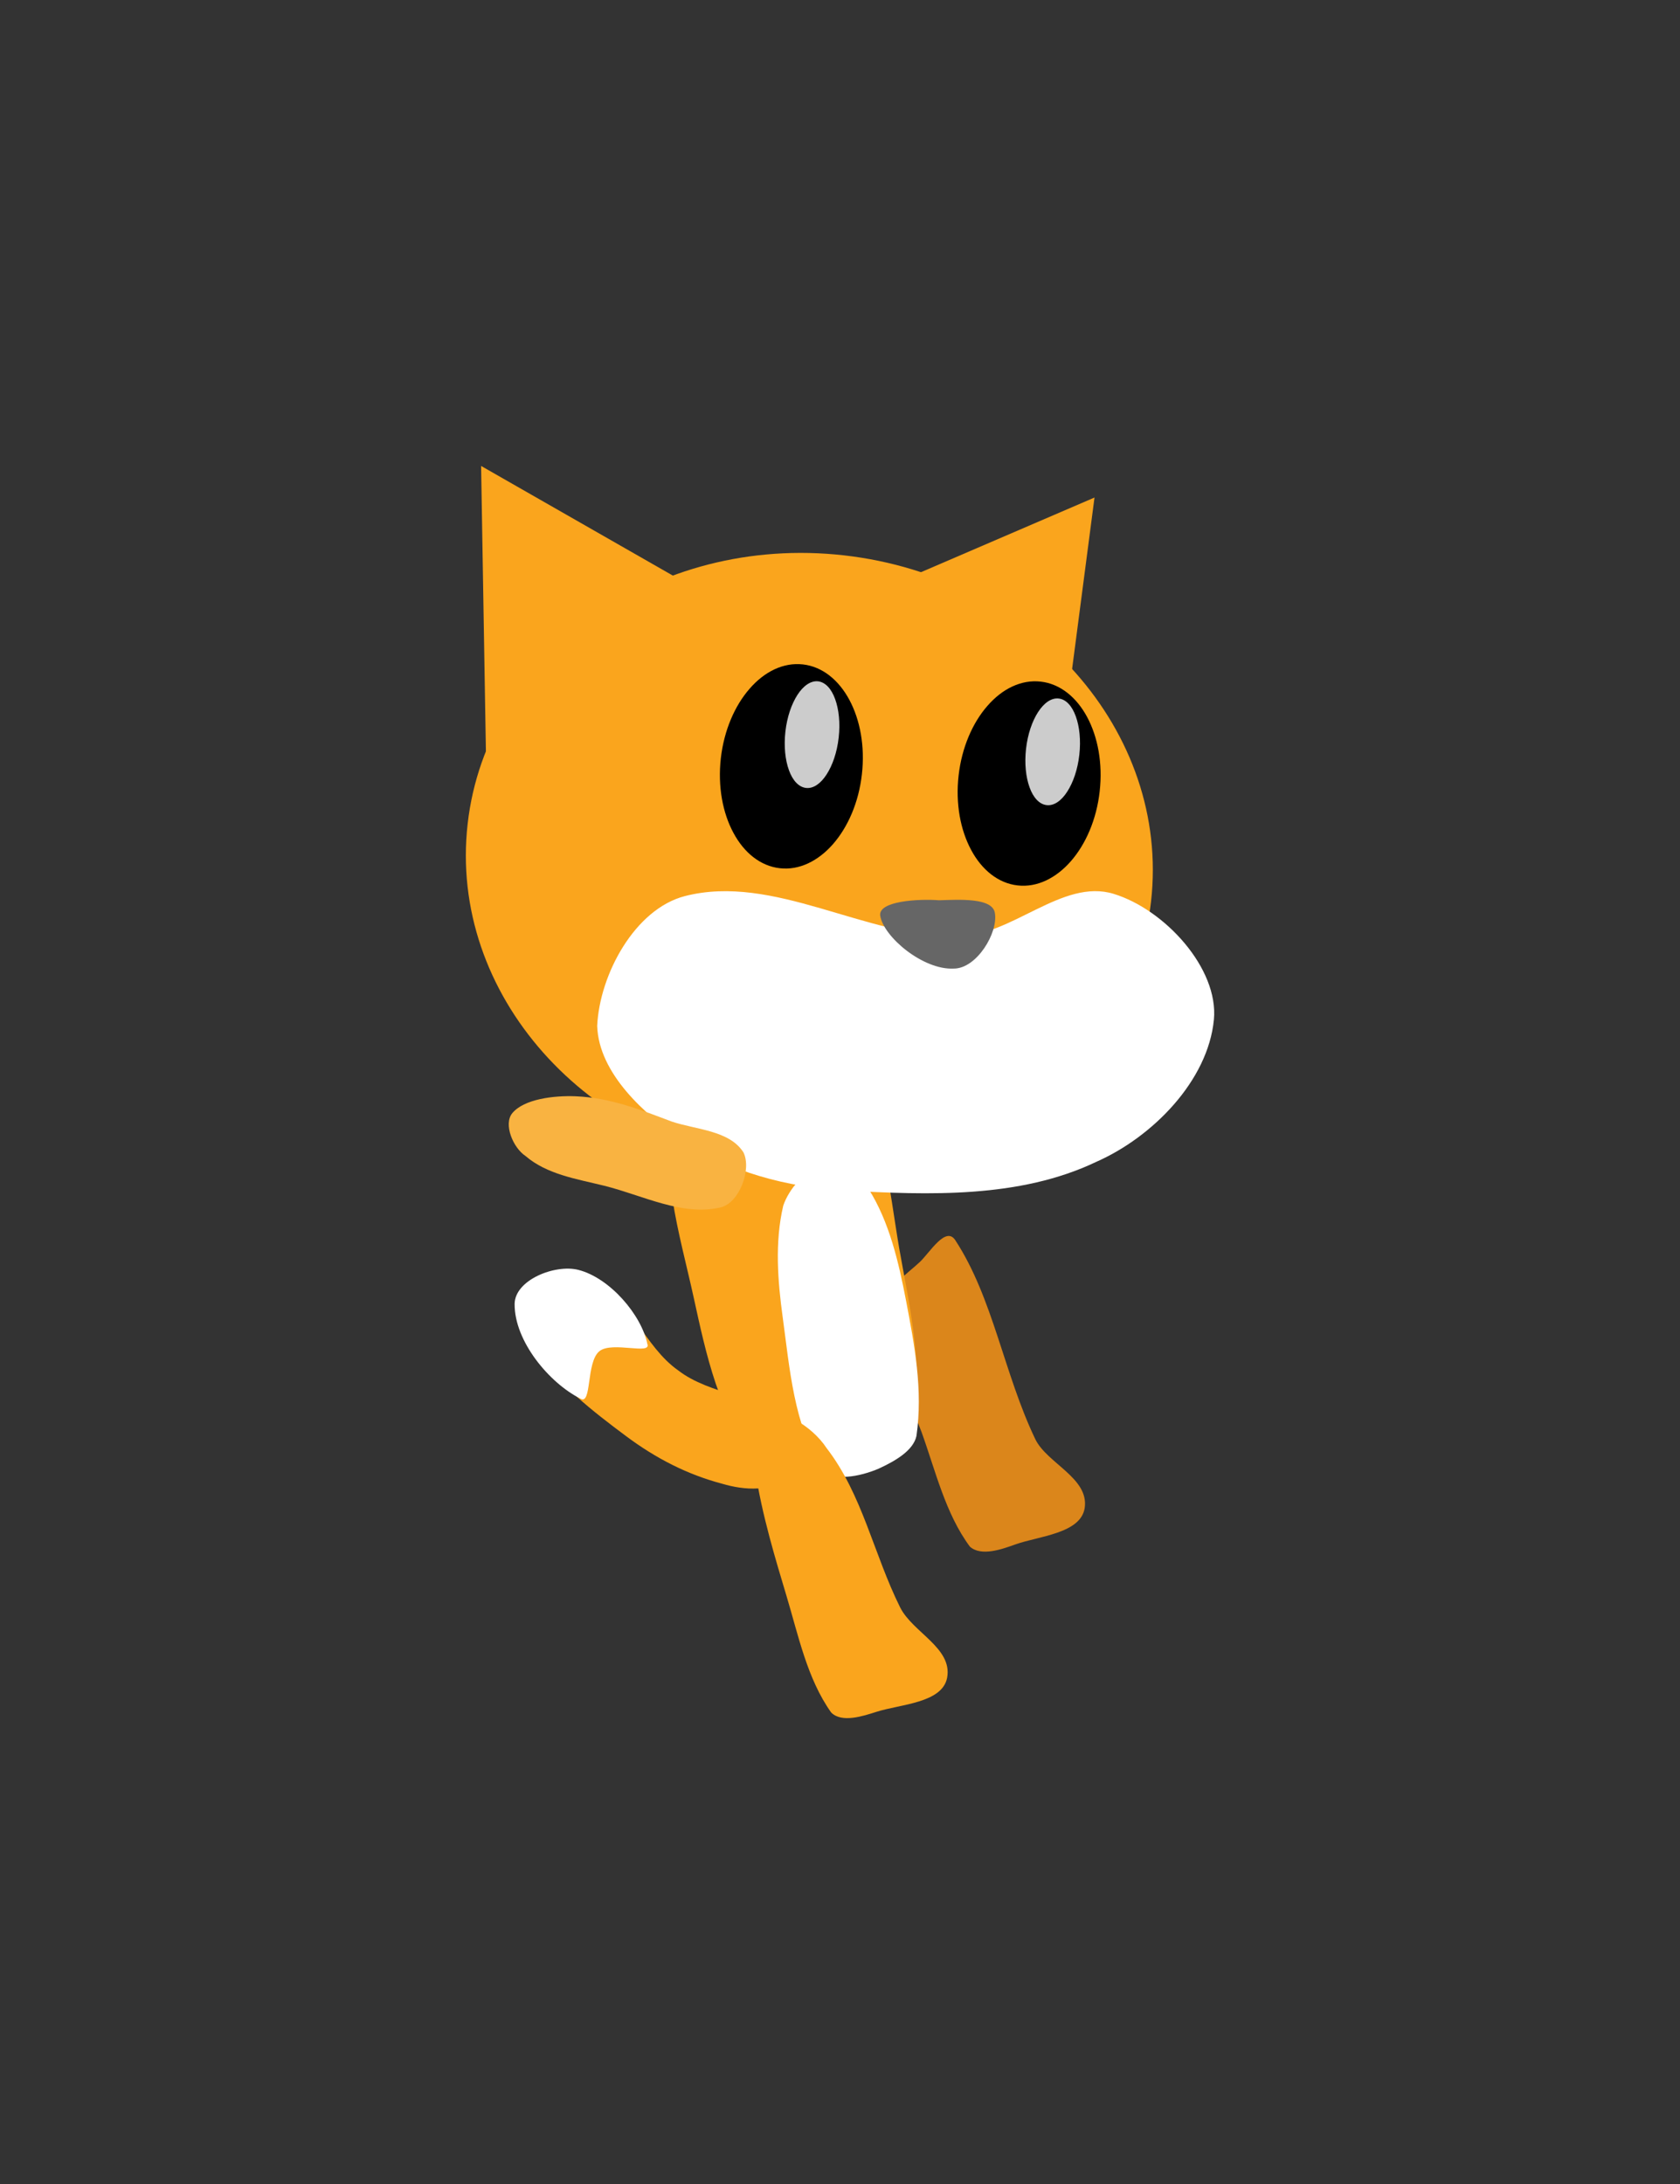 <svg xmlns="http://www.w3.org/2000/svg" xmlns:xlink="http://www.w3.org/1999/xlink" version="1.1" width="29.322" height="38.109" viewBox="-7.343 -7.316 29.322 38.109">
  <rect x="-7.343" y="-7.316" width="29.322" height="38.109" fill="#333333" stroke="none"/>
  <!-- Exported by Scratch - http://scratch.mit.edu/ -->
  <path id="ID0.9358589742332697" fill="#DB861B" stroke="none" stroke-width="16.261" stroke-linecap="round" d="M 3.947 11.93 C 3.94 12.251 4.29 12.639 4.587 12.877 C 5.071 13.264 5.607 13.446 6.143 13.646 C 6.552 13.814 7.004 14.193 7.443 14.061 C 7.747 13.931 7.964 13.35 7.772 13.079 C 7.372 12.518 6.605 12.343 5.988 12.027 C 5.546 11.8 5.106 11.521 4.611 11.518 C 4.351 11.484 3.954 11.682 3.947 11.93 Z "/>
  <path id="ID0.19551143841817975" fill="#DB861B" stroke="none" stroke-width="16.261" stroke-linecap="round" d="M 8.714 14.701 C 8.499 14.905 8.116 15.148 8.116 15.475 C 8.12 16.218 8.465 16.956 8.74 17.667 C 8.986 18.349 9.158 19.094 9.585 19.67 C 9.783 19.848 10.153 19.712 10.374 19.633 C 10.786 19.485 11.52 19.443 11.589 18.995 C 11.666 18.473 10.935 18.219 10.728 17.798 C 10.179 16.654 9.99 15.331 9.33 14.323 C 9.165 14.07 8.886 14.537 8.714 14.701 Z "/>
  <g id="ID0.30696602864190936">
    <path id="ID0.637318427208811" fill="#FAA51D" stroke="none" stroke-linecap="round" d="M 4.494 16.595 C 5.053 17.028 5.918 17.025 6.424 17.528 C 6.665 17.768 6.664 18.253 6.44 18.432 C 6.142 18.723 5.648 18.688 5.259 18.572 C 4.66 18.413 4.112 18.136 3.583 17.741 C 3 17.306 2.4 16.841 1.998 16.237 C 1.78 15.96 1.576 15.487 1.805 15.219 C 2.067 14.912 2.65 14.842 3.031 15.028 C 3.654 15.34 3.901 16.179 4.494 16.595 Z " stroke-width="1.084"/>
    <path id="ID0.9894068208523095" fill="#FFFFFF" stroke="none" stroke-linecap="round" d="M 2.751 14.841 C 3.3 14.98 3.851 15.625 3.955 16.131 C 4.036 16.333 3.346 16.082 3.121 16.258 C 2.88 16.448 2.993 17.227 2.781 17.084 C 2.251 16.817 1.635 16.093 1.639 15.436 C 1.643 15.016 2.345 14.738 2.751 14.841 Z " stroke-width="1.084"/>
  </g>
  <g id="ID0.536394951865077">
    <path id="ID0.6198067106306553" fill="#FAA51D" stroke="none" stroke-linecap="round" d="M 5.9 11.348 C 6.411 11.265 7.122 11.008 7.436 11.438 C 8.095 12.245 8.172 13.425 8.351 14.462 C 8.531 15.498 8.822 16.665 8.543 17.738 C 8.408 18.177 7.751 18.317 7.268 18.426 C 6.809 18.528 6.149 18.56 5.872 18.199 C 5.207 17.393 4.978 16.3 4.764 15.322 C 4.52 14.206 4.134 13.02 4.435 11.907 C 4.57 11.405 5.385 11.431 5.9 11.348 Z " stroke-width="1.084"/>
    <path id="ID0.21503017749637365" fill="#FFFFFF" stroke="none" stroke-linecap="round" d="M 7.023 13.032 C 7.317 12.977 7.662 13.165 7.818 13.431 C 8.178 14.001 8.342 14.707 8.47 15.375 C 8.617 16.143 8.769 16.935 8.652 17.741 C 8.595 17.996 8.281 18.177 7.989 18.311 C 7.683 18.441 7.171 18.561 6.99 18.283 C 6.516 17.557 6.439 16.558 6.316 15.653 C 6.234 15.053 6.175 14.364 6.328 13.719 C 6.426 13.432 6.705 13.094 7.023 13.032 Z " stroke-width="1.084"/>
  </g>
  <path id="ID0.19551143841817975" fill="#FAA51D" stroke="none" stroke-linecap="round" d="M 5.883 17.345 C 5.615 17.441 5.801 18.001 5.836 18.321 C 5.949 19.105 6.205 19.929 6.385 20.533 C 6.593 21.226 6.747 21.978 7.163 22.563 C 7.347 22.753 7.729 22.624 7.952 22.553 C 8.369 22.419 9.104 22.401 9.188 21.956 C 9.283 21.437 8.588 21.169 8.368 20.731 C 7.903 19.796 7.709 18.759 7.082 17.948 C 6.836 17.571 6.262 17.211 5.883 17.345 Z " stroke-width="1.084"/>
  <g id="ID0.6909988787956536">
    <g id="ID0.847524844110012">
      <path id="ID0.10025785537436604" fill="#FAA51D" stroke="none" d="M 7.39 2.374 C 9.036 2.561 10.459 3.33 11.429 4.423 C 12.398 5.516 12.914 6.933 12.747 8.412 C 12.579 9.892 11.758 11.156 10.569 12.005 C 9.379 12.853 7.821 13.285 6.175 13.098 C 4.529 12.912 3.107 12.142 2.137 11.049 C 1.168 9.956 0.651 8.54 0.819 7.06 C 0.986 5.581 1.807 4.316 2.996 3.468 C 4.186 2.619 5.744 2.188 7.39 2.374 Z " stroke-width="1.101"/>
      <path id="ID0.23814574256539345" fill="#FAA51D" stroke="none" stroke-linecap="round" d="M 1.054 0.814 L 5.165 3.164 L 1.14 5.922 L 1.054 0.814 Z " stroke-width="1.101"/>
      <path id="ID0.23814574256539345" fill="#FAA51D" stroke="none" stroke-linecap="round" d="M 11.76 1.365 L 7.41 3.236 L 11.098 6.431 L 11.76 1.365 Z " stroke-width="1.101"/>
      <path id="ID0.46886637480929494" fill="#FFFFFF" stroke="none" stroke-linecap="round" d="M 9.353 9.023 C 10.312 9.031 11.194 8.002 12.097 8.281 C 12.989 8.556 13.928 9.582 13.844 10.474 C 13.741 11.542 12.773 12.524 11.789 12.957 C 10.452 13.594 8.879 13.538 7.382 13.455 C 6.404 13.4 5.384 13.133 4.572 12.582 C 3.912 12.137 3.107 11.413 3.08 10.584 C 3.122 9.686 3.738 8.544 4.612 8.319 C 6.161 7.921 7.768 9.044 9.353 9.023 Z " stroke-width="1.101"/>
      <path id="ID0.2958779144100845" fill="#666666" stroke="none" stroke-linecap="round" d="M 9.048 8.392 C 9.403 8.381 9.978 8.345 10.021 8.613 C 10.083 8.956 9.703 9.588 9.301 9.584 C 8.769 9.611 8.081 9.034 8.02 8.663 C 7.979 8.403 8.694 8.365 9.048 8.392 Z " stroke-width="1.101"/>
    </g>
    <g id="ID0.26280788984149694">
      <g id="ID0.2985607646405697">
        <path id="ID0.6929170889779925" fill="#000000" stroke="none" d="M 10.821 4.577 C 11.16 4.615 11.446 4.849 11.632 5.196 C 11.818 5.543 11.906 6.004 11.85 6.495 C 11.795 6.985 11.606 7.415 11.347 7.711 C 11.088 8.007 10.757 8.172 10.418 8.133 C 10.079 8.095 9.792 7.861 9.607 7.514 C 9.42 7.167 9.332 6.706 9.388 6.215 C 9.444 5.725 9.632 5.295 9.892 4.999 C 10.15 4.702 10.482 4.538 10.821 4.577 Z " stroke-width="1.101"/>
        <path id="ID0.02252052817493677" fill="#CCCCCC" stroke="none" d="M 11.136 4.872 C 11.264 4.886 11.369 5.004 11.433 5.182 C 11.498 5.36 11.524 5.598 11.495 5.855 C 11.466 6.112 11.387 6.338 11.284 6.497 C 11.182 6.656 11.053 6.747 10.925 6.732 C 10.797 6.718 10.691 6.601 10.627 6.423 C 10.562 6.245 10.536 6.007 10.565 5.749 C 10.594 5.492 10.673 5.266 10.776 5.107 C 10.879 4.948 11.008 4.857 11.136 4.872 Z " stroke-width="1.101"/>
      </g>
      <g id="ID0.2985607646405697">
        <path id="ID0.6929170889779925" fill="#000000" stroke="none" d="M 6.671 4.277 C 7.01 4.315 7.296 4.549 7.482 4.896 C 7.668 5.243 7.756 5.704 7.7 6.194 C 7.645 6.685 7.456 7.114 7.197 7.411 C 6.938 7.707 6.607 7.872 6.268 7.833 C 5.928 7.795 5.642 7.561 5.457 7.214 C 5.27 6.867 5.183 6.406 5.238 5.915 C 5.294 5.425 5.482 4.995 5.742 4.699 C 6 4.402 6.332 4.238 6.671 4.277 Z " stroke-width="1.101"/>
        <path id="ID0.02252052817493677" fill="#CCCCCC" stroke="none" d="M 6.936 4.572 C 7.064 4.587 7.169 4.704 7.233 4.882 C 7.298 5.06 7.324 5.298 7.295 5.555 C 7.266 5.812 7.187 6.038 7.084 6.197 C 6.982 6.356 6.853 6.447 6.725 6.432 C 6.597 6.418 6.491 6.301 6.427 6.123 C 6.362 5.944 6.336 5.707 6.365 5.449 C 6.394 5.192 6.473 4.966 6.576 4.807 C 6.679 4.648 6.808 4.558 6.936 4.572 Z " stroke-width="1.101"/>
      </g>
    </g>
  </g>
  <path id="ID0.9358589742332697" fill="#F9B341" stroke="none" stroke-width="16.261" stroke-linecap="round" d="M 1.598 12.107 C 1.803 11.86 2.322 11.797 2.703 11.812 C 3.321 11.838 3.846 12.052 4.381 12.253 C 4.801 12.395 5.39 12.405 5.634 12.793 C 5.778 13.09 5.561 13.671 5.238 13.75 C 4.569 13.911 3.875 13.54 3.202 13.373 C 2.72 13.254 2.204 13.176 1.829 12.854 C 1.61 12.709 1.441 12.299 1.598 12.107 Z "/>
</svg>